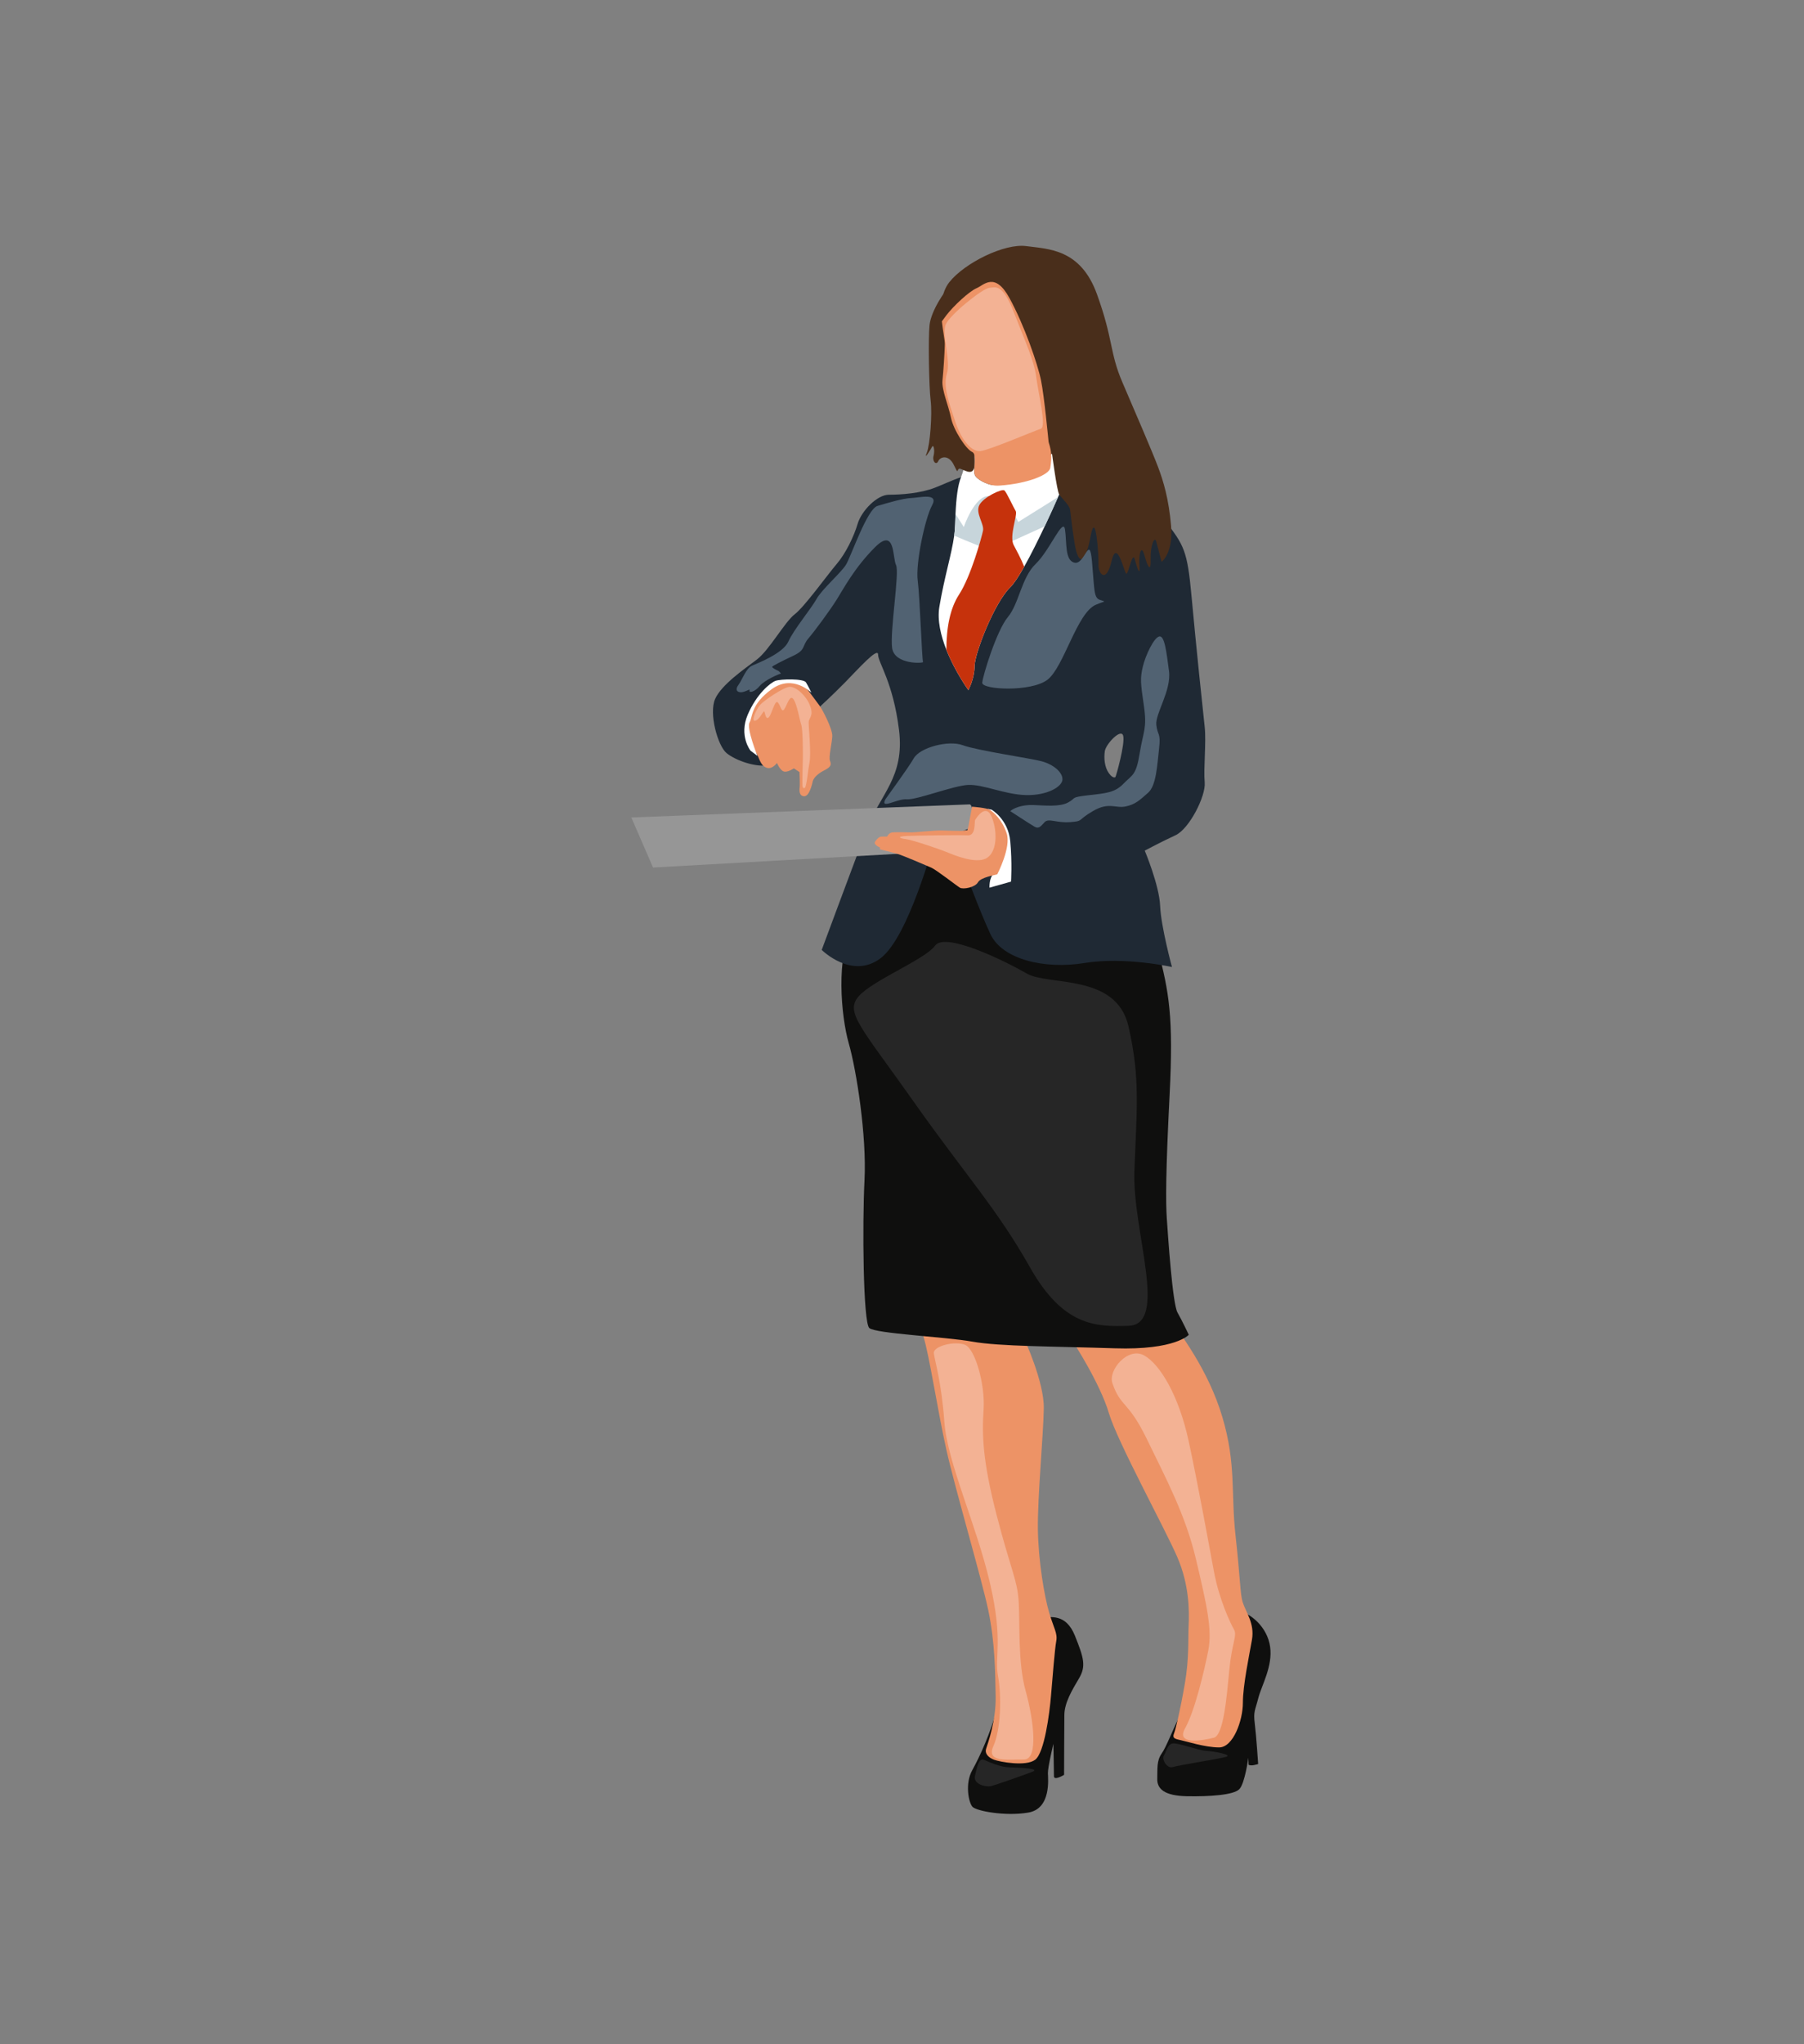 <?xml version="1.0" encoding="utf-8"?>
<!-- Generator: Adobe Illustrator 17.0.0, SVG Export Plug-In . SVG Version: 6.00 Build 0)  -->
<!DOCTYPE svg PUBLIC "-//W3C//DTD SVG 1.1//EN" "http://www.w3.org/Graphics/SVG/1.1/DTD/svg11.dtd">
<svg version="1.1" id="Layer_1" xmlns="http://www.w3.org/2000/svg" xmlns:xlink="http://www.w3.org/1999/xlink" x="0px" y="0px"
	 width="355px" height="402px" viewBox="0 0 355 402" enable-background="new 0 0 355 402" xml:space="preserve">
<rect x="0" y="0" width="355" height="402" fill="#808080" stroke="none"/>
<g>
	<path fill="#0F0F0E" d="M243.211,316.689c2.866,0.415,6.19,3.323,6.73,7.187c0.54,3.863-1.703,7.644-2.326,10.095
		c-0.623,2.451-0.997,2.604-0.692,5.041c0.304,2.437,0.665,7.921,0.665,7.921s-1.413,0.499-1.883,0.139
		c-0.028-0.443-0.056-1.357-0.056-1.357s-0.664,5.04-1.772,6.176c-1.108,1.136-5.789,1.468-10.275,1.385
		c-4.487-0.083-5.927-1.468-5.871-3.434c0.055-1.966-0.138-3.545,0.859-4.957c0.997-1.413,2.077-4.542,4.154-8.641
		C234.82,332.143,243.211,316.689,243.211,316.689z"/>
	<path fill="#0F0F0E" d="M204.687,318.24c2.022-0.249,5.069-0.941,6.841,3.462c1.773,4.404,2.215,6.01,0.803,8.392
		c-1.412,2.382-2.853,4.819-2.88,7.173c-0.028,2.354-0.055,11.798-0.055,11.798s-1.994,1.218-1.994,0.277
		c0-0.942-0.111-6.37-0.111-6.37s-1.108,4.625-1.08,5.76c0.028,1.136,0.665,6.979-3.85,7.755
		c-4.514,0.776-10.302-0.305-11.023-1.163c-0.72-0.859-1.495-4.514,0-7.201c1.496-2.687,3.545-7.173,4.93-12.269
		C197.652,330.759,204.687,318.24,204.687,318.24z"/>
	<path fill="#ED9366" d="M244.519,315.048c0.623,2.032,2.41,4.196,1.849,7.436c-0.561,3.24-1.786,8.953-1.786,12.401
		s-1.89,8.786-4.674,8.786c-2.783,0-6.543-1.225-7.665-1.454c-1.122-0.229-1.558-0.416-1.226-1.246
		c0.332-0.831,1.267-4.757,2.139-9.825c0.872-5.068,0.623-8.682,0.748-11.466c0.125-2.783,0.166-7.852-2.202-13.377
		c-2.368-5.525-11.84-22.766-13.502-28.415c-1.662-5.65-6.979-14.042-7.561-14.706c-0.582-0.665-9.139,0-9.139,0
		s3.988,8.558,3.905,13.792c-0.083,5.234-1.246,17.448-1.163,23.763c0.083,6.315,1.288,13.252,2.202,16.368
		c0.914,3.116,1.703,4.113,1.413,5.65c-0.291,1.537-0.748,7.353-1.039,10.801c-0.291,3.448-1.288,11.175-3.116,12.546
		c-1.828,1.371-6.938,0.416-8.059,0c-1.122-0.415-1.911-1.205-1.579-2.202c0.332-0.997,1.953-5.525,1.869-10.22
		c-0.083-4.694-0.125-10.677-1.454-16.991c-1.329-6.315-6.522-23.846-8.267-31.656c-1.745-7.81-3.323-18.454-4.487-22.147
		c-1.163-3.693-0.997-5.604,6.564-7.93s36.475-2.908,40.297,2.243c3.822,5.151,9.223,12.297,11.964,21.519
		c2.742,9.223,1.662,14.955,2.576,23.181C244.042,310.125,244.042,313.49,244.519,315.048z"/>
	<path fill="#0F0F0E" d="M233.933,262.517c0,0-2.603,3.046-14.568,2.659c-11.964-0.387-22.71-0.353-28.027-1.312
		c-5.318-0.959-19.055-1.568-20.273-2.676c-1.219-1.108-1.385-20.439-0.942-29.08c0.443-8.641-1.551-21.491-3.102-26.92
		c-1.551-5.428-2.548-17.171,0.775-22.932c3.323-5.761,7.754-19.387,13.737-19.497c5.982-0.111,10.303-6.204,22.599,3.545
		c12.297,9.749,21.492,11.964,23.707,20.384c2.216,8.419,3.102,13.294,2.326,28.582c-0.776,15.288-0.776,21.159-0.554,24.371
		c0.222,3.213,1.109,16.728,2.105,18.501C232.715,259.914,233.933,262.517,233.933,262.517z"/>
	<path fill="#1F2934" d="M237.064,142.955c-0.332-2.991-1.748-16.451-2.579-25.591c-0.831-9.14-1.495-10.137-5.231-14.956
		c-3.742-4.819-11.3-8.93-20.193-11.921c-8.887-2.991-13.872,2.698-16.531,2.698c-2.659,0-5.527,1.539-8.475,2.702
		c-2.951,1.163-6.813,1.413-9.14,1.413c-2.326,0-5.404,3.197-6.148,5.733c-0.751,2.533-2.37,5.856-4.154,7.933
		c-1.788,2.077-6.275,8.352-8.229,9.848c-1.95,1.495-5.025,7.063-7.434,8.89c-2.41,1.828-6.979,4.942-8.226,7.767
		c-1.246,2.825,0.499,9.183,2.243,10.635c1.745,1.456,5.982,2.951,8.392,2.326c2.41-0.621,10.136-11.589,10.136-11.589
		s2.2-1.994,4.779-4.613c2.572-2.615,6.521-7.062,6.521-5.484c0,1.579,2.951,5.401,4.114,14.789
		c1.163,9.389-3.743,12.629-6.401,19.692c-2.659,7.062-8.807,23.596-8.807,23.596s5.903,5.899,11.553,1.662
		c5.65-4.237,10.469-23.015,10.715-23.015c0.253,0,3.576,0.416,4.819,3.24c1.25,2.825,3.782,10.014,6.109,14.999
		c2.326,4.985,10.635,6.979,18.528,5.689c7.893-1.286,17.199,0.791,17.199,0.791s-2.16-7.937-2.326-12.008
		c-0.166-4.071-3.031-10.884-3.031-10.884s3.363-1.785,6.062-3.031c2.702-1.246,5.982-7.687,5.737-10.386
		C236.811,151.181,237.397,145.946,237.064,142.955z M219.49,152.842c0,0-0.459,0.376-1.29-0.788s-0.997-2.908-0.787-4.321
		c0.209-1.412,3.201-4.57,3.612-3.034C221.444,146.239,219.616,152.72,219.49,152.842z"/>
	<path fill="#516272" d="M198.801,159.532c0.582-0.54,2.243-1.288,4.528-1.205c2.285,0.083,5.151,0.415,6.855-0.499
		c1.703-0.914,0.332-0.997,3.905-1.413c3.573-0.415,5.274-0.498,6.999-2.285c1.725-1.787,2.473-1.537,3.179-5.941
		c0.706-4.404,1.495-4.86,0.831-9.389c-0.665-4.528-0.748-5.401-0.208-7.686c0.54-2.285,2.202-5.733,3.24-5.941
		c1.039-0.208,1.413,2.991,1.911,6.813c0.498,3.822-2.742,8.392-2.493,10.594s0.914,1.413,0.54,4.653
		c-0.374,3.241-0.54,7.27-2.16,8.682c-1.62,1.413-2.451,2.285-4.445,2.701c-1.994,0.415-3.24-0.956-6.439,0.914
		c-3.199,1.869-1.745,1.953-4.445,2.16c-2.7,0.208-4.237-0.831-5.027,0c-0.789,0.831-1.122,1.413-2.036,0.872
		C202.623,162.024,198.801,159.532,198.801,159.532z"/>
	<path fill="#969696" d="M190.784,158.202l-66.552,2.574l4.279,9.847l51.181-2.866l11.715-5.151
		C191.407,162.606,191.693,158.167,190.784,158.202z"/>
	<path fill="#FFFFFF" d="M195.132,159.241c0,0,3.269,1.883,3.67,6.203c0.402,4.32,0.152,7.949,0.152,7.949l-4.237,1.191
		c0,0-0.11-1.856,0.776-2.686c0.886-0.831,2.437-5.567,2.354-7.007c-0.083-1.44-1.856-4.597-2.631-5.151
		c-0.775-0.554-0.886-0.665-0.886-0.665L195.132,159.241z"/>
	<path fill="#ED9366" d="M196.246,171.953c-0.457,0.166-3.24,0.582-3.801,1.579c-0.561,0.997-2.908,1.44-3.552,1.053
		c-0.644-0.388-4.653-3.524-5.629-3.94c-0.976-0.415-5.504-2.368-6.626-2.7c-1.122-0.332-3.469-0.893-3.469-0.893v-0.374
		c0,0-1.35-0.54-0.976-1.122c0.374-0.582,0.81-0.997,1.246-1.018c0.436-0.021,1.122,0,1.122,0s0.332-0.768,1.08-0.831
		c0.748-0.062,2.846-0.021,3.635,0c0.789,0.021,4.715-0.415,5.982-0.374c1.267,0.042,3.822,0.104,4.05,0.083
		c0.228-0.021,0.935-0.171,0.997-0.086c0.062,0.086,0.291-0.953,0.291-0.953l0.685-3.718c0,0,2.95,0.187,3.594,0.665
		c0.644,0.478,2.285,1.787,3.22,4.549C199.03,166.636,196.246,171.953,196.246,171.953z"/>
	<path fill="#ED9366" d="M158.276,134.731c0,0,2.347,3.22,2.95,3.988c0.602,0.768,2.617,4.653,2.555,6.065
		c-0.062,1.413-0.769,4.134-0.436,4.902c0.332,0.768,0.062,1.225-1.226,1.869c-1.288,0.644-2.056,1.537-2.181,2.098
		c-0.125,0.561-0.665,2.95-1.662,2.95c-0.997,0-0.997-1.08-0.914-1.704c0.083-0.623-0.033-3.053-0.033-3.053l-1.109-0.727
		c0,0-1.267,0.873-2.015,0.602c-0.748-0.27-1.309-1.662-1.309-1.662s-0.872,1.226-1.89,0.976c-1.018-0.249-1.341-1.097-1.89-2.375
		c-0.549-1.278-1.662-1.821-1.807-3.462c-0.145-1.641-1.047-2.956,0.125-4.57c1.172-1.614,1.932-4.134,3.51-5.151
		c1.579-1.018,3.697-1.641,5.234-1.495C157.715,134.128,158.174,134.59,158.276,134.731z"/>
	<path fill="#FFFFFF" d="M147.69,147.637c0,0-2.327-2.908-0.554-7.062c1.773-4.154,4.487-6.315,5.484-6.675
		c0.997-0.36,5.511-0.47,5.982,0.305c0.471,0.775,1.08,2.05,1.08,2.05s-3.629-3.739-7.81-0.72c-4.182,3.019-3.739,5.456-4.376,6.564
		c-0.637,1.108,1.551,6.564,1.551,6.564L147.69,147.637z"/>
	<path fill="#F3B294" d="M158.519,154.699c0.417-1.614,0.415-2.825,0.776-4.709c0.36-1.883-0.182-6.983-0.16-7.923
		c0.021-0.939,1.044-1.189,0.284-3.238c-0.761-2.049-2.855-3.877-4.107-3.739c-1.251,0.138-4.962,2.686-5.71,3.517
		s-1.828,3.24-1.052,3.157c0.776-0.083,1.551-1.728,1.773-1.861c0.221-0.133,0.249,1.667,0.886,1.238
		c0.637-0.43,1.272-3.698,1.868-2.977c0.596,0.72,0.735,2.132,1.289,1.274c0.554-0.859,1.08-2.964,1.8-1.884
		c0.72,1.08,1.135,3.89,1.495,4.93c0.36,1.04,0.332,5.622,0.332,6.508c0,0.887-0.166,5.235-0.055,5.706
		C158.048,155.17,158.424,155.063,158.519,154.699z"/>
	<path fill="#516272" d="M153.672,132.487c-0.138-0.028-3.157,1.191-4.182,2.437c-1.025,1.246-2.132,1.357-1.994,0.914
		c0.138-0.443-0.277-0.024-1.191,0.237c-0.914,0.262-1.856-0.154-1.025-1.317c0.831-1.163,1.524-3.296,2.687-3.822
		c1.163-0.527,6.121-2.41,7.173-4.764c1.052-2.354,4.459-6.425,5.539-8.363c1.08-1.939,4.791-5.124,5.788-6.73
		c0.997-1.607,4.155-10.967,6.204-11.577c2.049-0.609,5.04-1.495,6.647-1.551c1.606-0.056,5.484-1.108,4.098,1.44
		c-1.385,2.548-3.268,11.411-2.825,14.789c0.443,3.379,0.831,15.731,1.053,16.008c0.221,0.277-5.65,0.609-6.093-2.77
		c-0.443-3.379,1.496-14.844,0.776-16.285c-0.721-1.44-0.111-7.533-4.154-3.49c-4.044,4.043-6.204,8.198-7.534,10.303
		c-1.329,2.105-4.21,6.038-5.539,7.589c-1.329,1.551-0.499,2.271-2.991,3.434c-2.493,1.163-4.044,1.994-4.154,2.16
		c-0.111,0.166,0.746,0.609,1.121,0.776C153.451,132.072,153.672,132.487,153.672,132.487z"/>
	<path fill="#FFFFFF" d="M209.393,95.071c0,0-0.452,1.057-1.187,2.699c-0.681,1.535-1.608,3.586-2.632,5.753
		c-1.283,2.709-2.718,5.607-4.025,7.923c-1.05,1.868-2.017,3.356-2.748,4.064c-3.144,3.048-7.023,13.071-7.023,15.511
		c0,2.436-1.216,4.706-1.216,4.706s-2.599-3.562-4.331-7.93c-1.08-2.732-1.824-5.779-1.376-8.465
		c0.967-5.813,2.399-10.239,2.915-13.992c0.103-0.754,0.17-1.479,0.186-2.184c0.02-0.721,0.044-1.416,0.073-2.074
		c0.15-3.187,0.445-5.637,1.09-7.238c0.778-1.931,1.499-5.976,2.549-6.308c1.053-0.332,19.053-0.94,19.718-0.498
		C212.052,87.484,209.393,95.071,209.393,95.071z"/>
	<path fill="#C7D5DB" d="M208.206,97.77c-0.681,1.535-1.608,3.586-2.632,5.753c-4.227,1.921-10.472,4.746-10.552,4.746
		c-0.09,0-4.753-1.825-7.252-2.928c0.103-0.754,0.17-1.479,0.186-2.184c0.02-0.721,0.044-1.416,0.073-2.074l1.632,2.572
		c0,0,2.093-6.201,4.952-6.092c2.858,0.109,3.812,1.399,3.812,1.399l1.955,3.695L208.206,97.77z"/>
	<path fill="#C6320C" d="M201.55,111.446c-1.05,1.868-2.017,3.356-2.748,4.064c-3.144,3.048-7.023,13.071-7.023,15.511
		c0,2.436-1.216,4.706-1.216,4.706s-2.599-3.562-4.331-7.93c0.007-4.364,0.718-8.136,2.503-10.878
		c2.326-3.569,4.43-11.213,4.706-12.543c0.279-1.329-1.549-3.433-0.718-5.042c0.831-1.605,4.487-3.267,4.929-2.878
		c0.442,0.385,1.771,3.324,2.217,4.041c0.442,0.721-1.329,4.932-0.389,6.703C200.051,108.275,200.885,109.817,201.55,111.446z"/>
	<path fill="#492E1B" d="M187.072,56.131c-1.181,0.978-3.877,5.095-4.154,7.81c-0.277,2.714-0.111,12.241,0.222,14.845
		c0.332,2.603-0.11,8.696-0.775,10.303c-0.665,1.606,0.775-0.665,1.052-1.219c0.277-0.554,0.587,0.687,0.294,1.784
		c-0.294,1.097,0.529,1.927,0.921,1.041c0.392-0.886,2.054-1.329,3.051,0.72c0.997,2.049,0.555,0.997,1.053,0.775
		c0.498-0.221,2.882,1.939,3.047-0.72c0.165-2.659-0.776-10.635-1.441-14.014C189.676,74.078,187.072,56.131,187.072,56.131z"/>
	<path fill="#492E1B" d="M228.589,110.512c0,0-0.708-2.619-1.04-3.948c-0.332-1.329-1.207,0.791-1.12,3.406
		c0.079,2.619-0.542,1.745-1.206-0.704c-0.665-2.453-1.163-0.156-0.997,2.04c0.166,2.197-0.455,0.452-0.914-1.293
		c-0.459-1.745-1.246,2.908-1.662,2.825c-0.415-0.083-1.828-7.105-2.908-2.492c-1.08,4.609-2.659,2.366-2.576,0.748
		c0.083-1.622-0.539-11.094-1.536-5.693c-0.997,5.4-2.406,6.065-3.134,1.622c-0.731-4.447-0.775-6.025-0.941-6.856
		c-0.166-0.831-1.662-2.243-2.117-2.908c-0.455-0.665-1.413-8.016-1.413-8.016s-0.063,0.04-0.177,0.113
		c-0.458,0.293-1.774,1.13-3.323,2.091c-2.293,1.426-5.108,3.127-6.427,3.752c-0.256,0.12-1.652,0.276-2.28,0.103
		c-1.233-0.342-2.529-1.104-2.915-1.738c-0.582-0.957,0.538-4.198-0.625-4.696c-1.163-0.499-3.639-4.264-4.137-6.7
		c-0.499-2.44-1.858-5.5-1.679-7.312c0.183-1.814,0.419-5.241,0.459-7.152c0.016-0.827-0.369-2.533-0.575-4.503
		c-0.259-2.579-0.206-5.613,1.489-7.734c2.991-3.739,10.801-7.644,15.122-7.062c4.32,0.581,10.678,0.498,13.915,9.472
		c3.244,8.973,2.453,11.383,4.985,17.282c2.536,5.899,5.943,13.792,7.023,16.661c1.08,2.865,2.117,6.315,2.576,11.632
		C230.916,108.767,228.589,110.512,228.589,110.512z"/>
	<path fill="#ED9366" d="M206.681,92.023c-0.242,1.406-4.561,3.091-9.905,3.473c-0.738,0.057-1.257,0.008-1.956-0.196
		c-1.233-0.342-2.529-1.104-2.915-1.738c-0.582-0.957,0.538-4.198-0.625-4.696c-1.163-0.499-3.639-4.264-4.137-6.7
		c-0.499-2.44-1.858-5.5-1.679-7.312c0.183-1.814,0.419-5.241,0.459-7.152c0.016-0.827-0.369-2.533-0.575-4.503
		c0.296-0.406,0.585-0.807,0.884-1.196c1.425-1.858,4.497-4.709,5.936-5.318c1.439-0.608,3.602-3.323,6.481,1.937
		c2.881,5.264,5.54,12.908,6.205,16.175c0.665,3.267,1.436,11.622,1.492,12.097c0.036,0.316,0.419,1.057,0.505,2.459
		C206.897,90.062,206.867,90.943,206.681,92.023z"/>
	<path fill="#262626" d="M241.217,345.544c-1.691,0.455-9.306,1.62-10.427,1.994c-1.122,0.374-2.243-1.495-1.745-2.285
		c0.499-0.789,0.665-2.285,1.828-2.368s4.944,1.371,6.439,1.454C238.807,344.422,242.763,345.128,241.217,345.544z"/>
	<path fill="#262626" d="M203.08,348.494c-1.885,0.708-7.021,2.534-8.059,2.783c-1.039,0.249-3.573-0.374-3.157-2.036
		c0.416-1.662,0.706-3.573,1.786-3.116c1.08,0.457,3.116,1.386,4.861,1.461C200.255,347.663,205.037,347.758,203.08,348.494z"/>
	<path fill="#516272" d="M215.668,118.927c-3.774,1.573-6.314,12.352-9.582,14.789c-3.269,2.437-12.906,1.938-12.795,0.554
		c0.11-1.385,2.824-10.247,5.04-12.906c2.216-2.659,2.659-7.755,5.484-10.469s5.374-9.25,5.761-6.758
		c0.387,2.492-0.095,6.148,1.919,6.536c2.014,0.388,2.9-5.816,3.399-0.166c0.498,5.65,0.332,7.035,1.55,7.478
		C217.662,118.428,217.662,118.096,215.668,118.927z"/>
	<path fill="#516272" d="M174.236,157.202c0.129-0.245,4.376-5.982,5.595-8.087c1.218-2.105,6.813-3.601,9.638-2.548
		c2.825,1.053,13.239,2.548,15.509,3.157c2.271,0.609,4.099,2.105,4.099,3.545c0,1.44-2.991,3.213-7.201,3.102
		c-4.21-0.111-8.475-2.16-11.411-1.994c-2.936,0.166-10.137,2.991-12.02,2.825C176.562,157.035,173.128,159.306,174.236,157.202z"/>
	<path fill="#F3B294" d="M178.418,164.413c1.526-0.085,10.275-0.204,11.992-0.121c1.718,0.083,1.274-2.686,1.495-3.046
		c0.222-0.36,2.133-3.457,3.296-0.469c1.163,2.989,0.969,6.949-1.163,8.057c-2.133,1.108-6.398-0.692-7.727-1.246
		c-1.329-0.554-6.814-2.41-8.004-2.548C177.116,164.901,176.258,164.534,178.418,164.413z"/>
	<path fill="#F3B294" d="M204.825,84.321c-1.499,0.505-10.301,4.262-11.923,4.404c-1.622,0.141-3.614-1.911-4.902-5.733
		c-1.288-3.822-2.451-7.021-1.662-9.513c0.789-2.492-1.013-7.644-0.257-9.597c0.756-1.952,7.278-7.145,8.566-7.27
		c1.288-0.125,2.659-0.914,4.902,4.902s3.905,9.223,4.362,12.629C204.368,77.55,205.964,83.937,204.825,84.321z"/>
	<path fill="#F3B294" d="M200.463,315.01c0.264,4.473-0.182,11.964,1.363,17.531c1.545,5.567,2.626,13.572-0.365,13.516
		c-2.991-0.056-7.478,0.692-5.982-2.632c1.495-3.323,1.633-9.908,0.914-13.792c-0.719-3.885,1.08-6.813-1.579-18.279
		c-2.659-11.466-8.392-23.68-8.973-31.656c-0.582-7.976-1.911-12.131-2.077-13.543c-0.166-1.412,4.154-2.493,6.148-1.662
		c1.994,0.831,3.967,7.81,3.645,12.712c-0.322,4.902-0.238,9.97,2.586,20.855C198.968,308.945,200.214,310.772,200.463,315.01z"/>
	<path fill="#F3B294" d="M218.908,272.054c-0.895-2.597,3.074-7.229,6.231-5.484c3.157,1.745,6.868,7.976,8.793,16.95
		c1.925,8.973,3.89,19.858,4.943,25.507c1.053,5.65,3.296,10.303,3.961,11.466s-0.416,2.659-0.914,7.81
		c-0.499,5.151-1.109,12.961-3.047,13.46c-1.938,0.499-7.588,1.579-5.677-1.828c1.911-3.407,3.739-11.134,4.57-15.288
		c0.831-4.154-0.332-9.14-2.409-17.947c-2.077-8.807-5.899-15.869-9.638-23.596C221.982,275.378,220.57,276.873,218.908,272.054z"/>
	<path fill="#262626" d="M222.065,260.755c-6.312,0.197-12.795,0.166-19.359-11.466c-6.564-11.632-12.546-17.947-22.932-32.653
		c-10.386-14.706-13.543-17.531-10.801-20.688c2.742-3.157,13.044-7.229,15.039-9.97c1.994-2.742,13.709,2.991,18.03,5.484
		c4.32,2.493,17.614-0.083,20.024,10.386c2.41,10.469,1.579,16.7,1.163,28.499C222.813,242.143,230.042,260.505,222.065,260.755z"/>
</g>
</svg>
